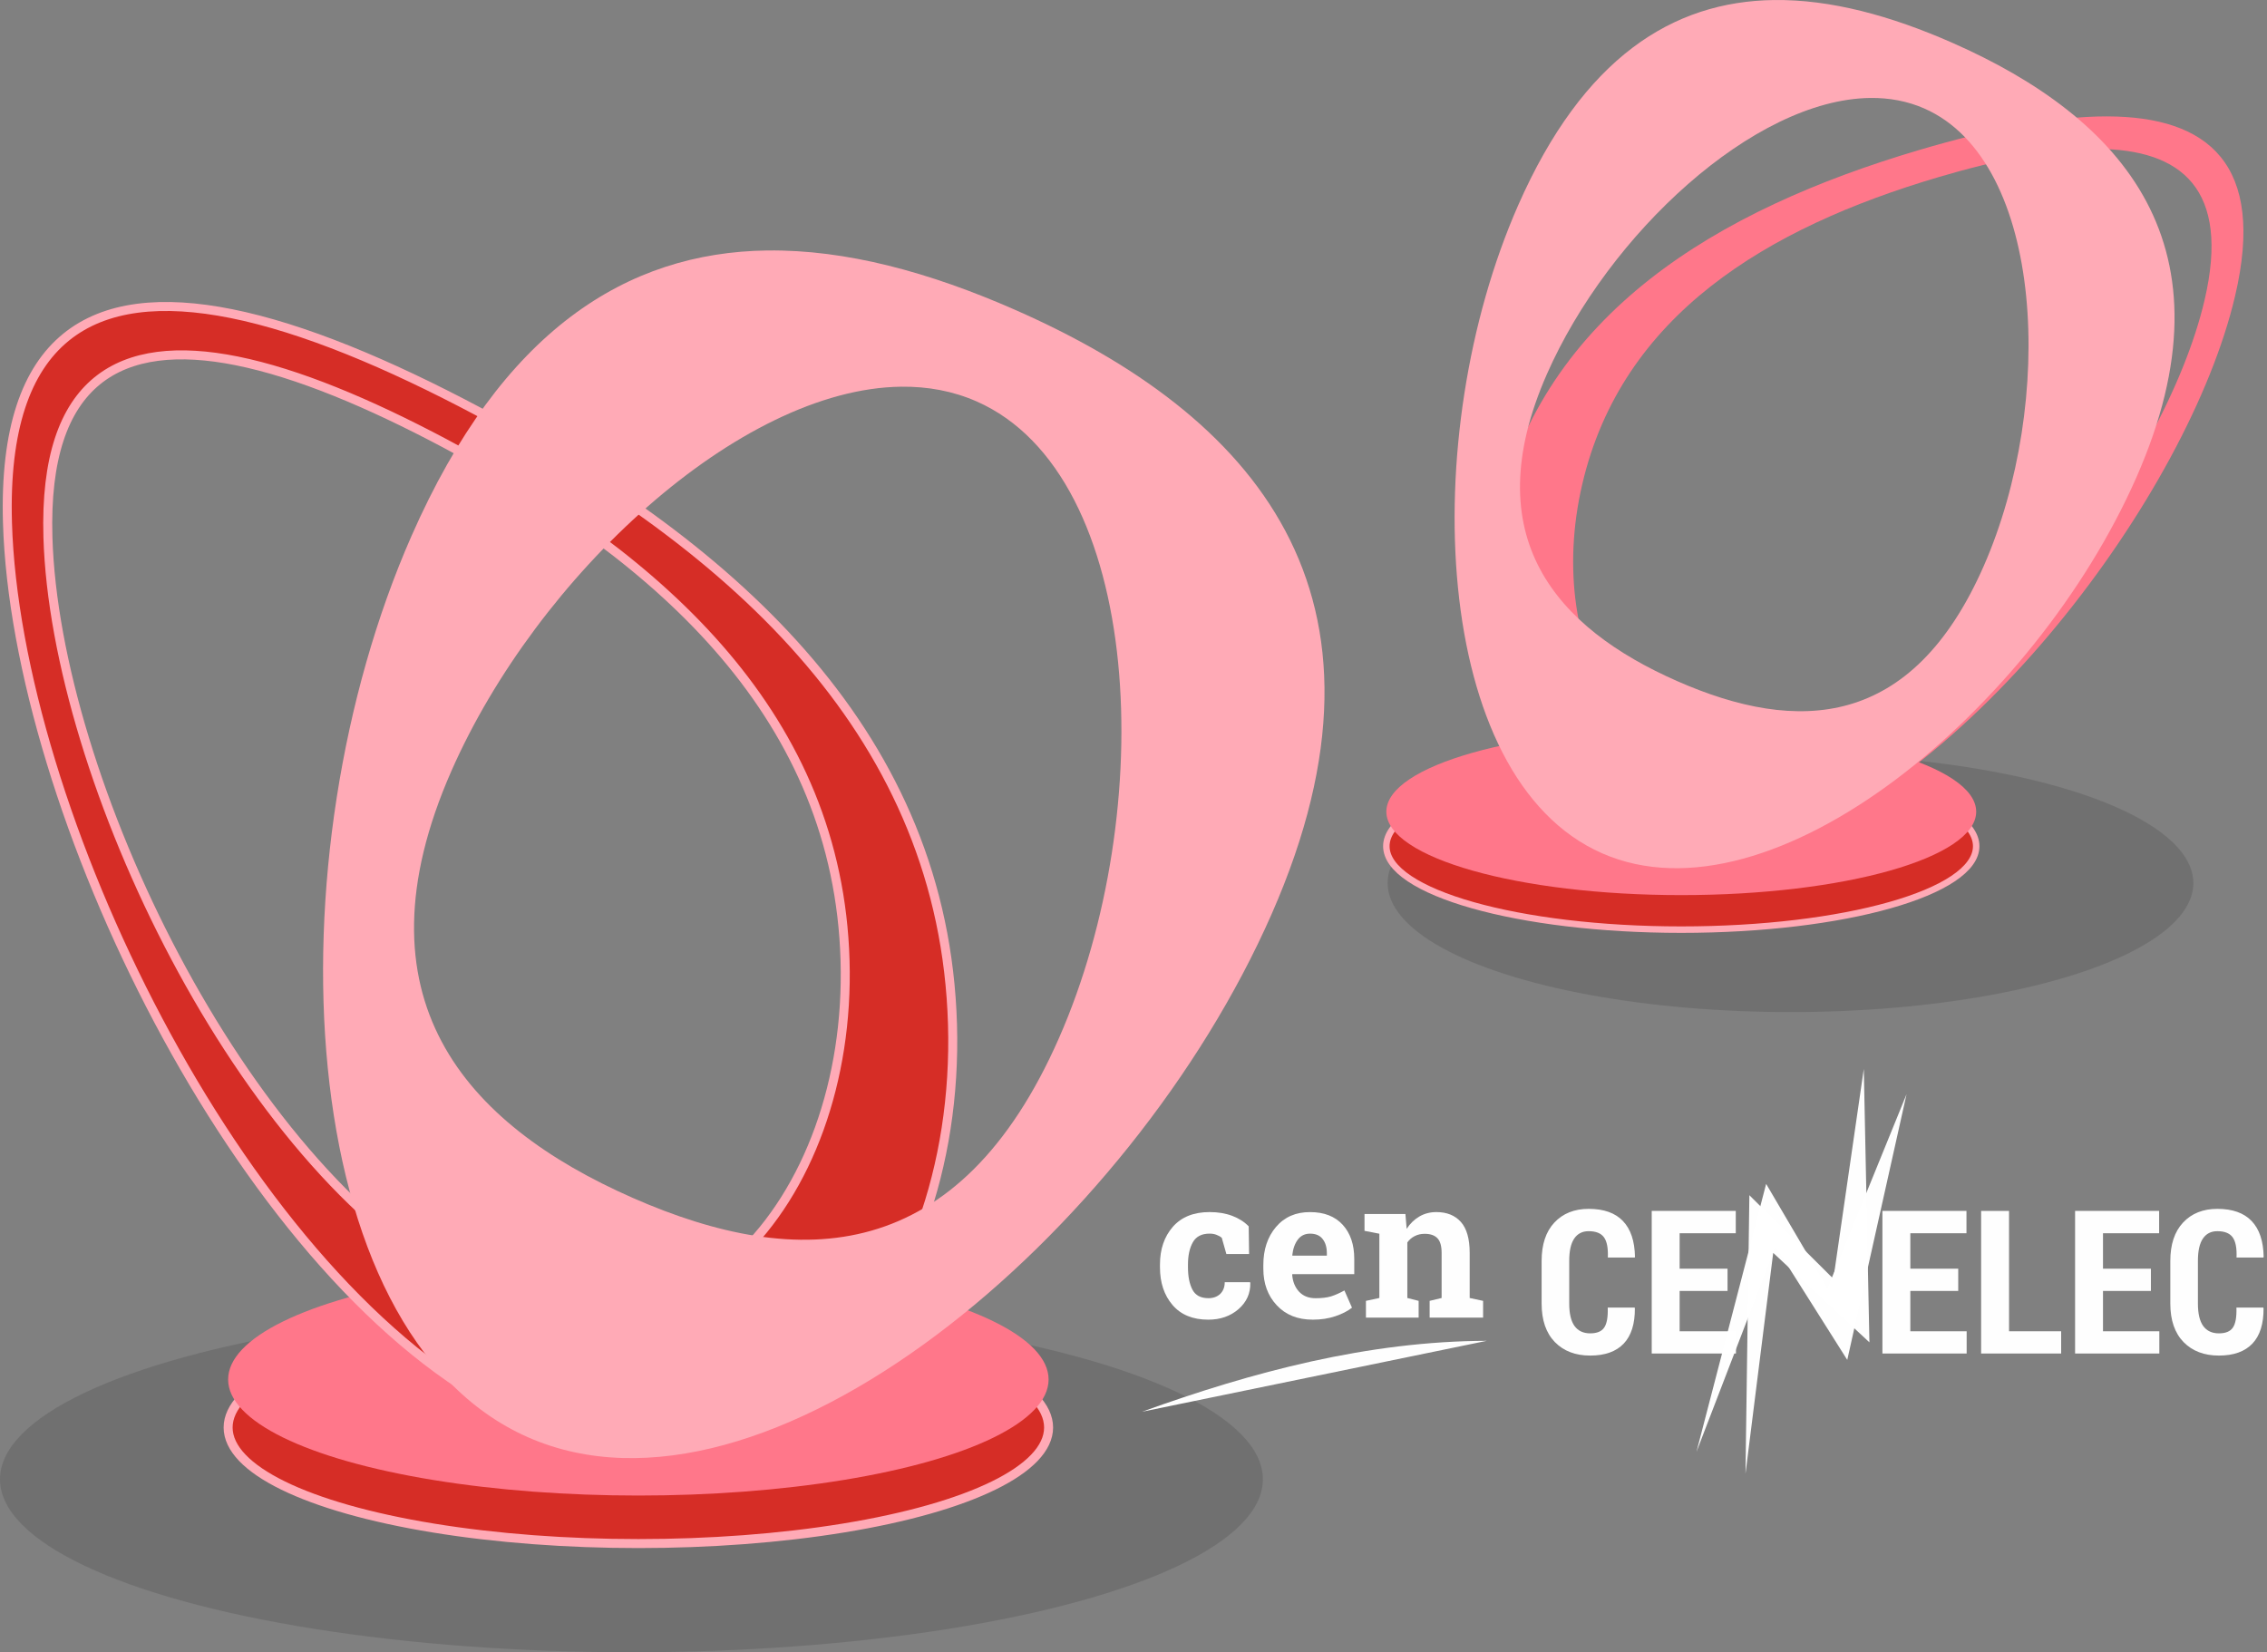 <?xml version="1.0" encoding="UTF-8" standalone="no"?>
<!-- Created with Inkscape (http://www.inkscape.org/) -->

<svg
   width="175.282mm"
   height="127.766mm"
   viewBox="0 0 175.282 127.766"
   version="1.1"
   id="svg5"
   inkscape:version="1.2.1 (9c6d41e4, 2022-07-14)"
   sodipodi:docname="cen-cenelec.svg"
   xmlns:inkscape="http://www.inkscape.org/namespaces/inkscape"
   xmlns:sodipodi="http://sodipodi.sourceforge.net/DTD/sodipodi-0.dtd"
   xmlns="http://www.w3.org/2000/svg"
   xmlns:svg="http://www.w3.org/2000/svg">
  <rect x="0" y="0" width="175.282" height="127.766" fill="#808080" stroke="none"/>
  <sodipodi:namedview
     id="namedview7"
     pagecolor="#00946e"
     bordercolor="#000000"
     borderopacity="0.25"
     inkscape:showpageshadow="2"
     inkscape:pageopacity="0"
     inkscape:pagecheckerboard="false"
     inkscape:deskcolor="#d1d1d1"
     inkscape:document-units="mm"
     showgrid="false"
     inkscape:zoom="2.4870793"
     inkscape:cx="331.31231"
     inkscape:cy="241.44787"
     inkscape:window-width="2560"
     inkscape:window-height="1395"
     inkscape:window-x="0"
     inkscape:window-y="23"
     inkscape:window-maximized="1"
     inkscape:current-layer="layer1"
     showguides="true"
     inkscape:lockguides="true">
    <sodipodi:guide
       position="-368.151,294.218"
       orientation="1,0"
       id="guide2923"
       inkscape:locked="true" />
    <sodipodi:guide
       position="-165.231,238.458"
       orientation="0,-1"
       id="guide8011"
       inkscape:locked="true" />
    <sodipodi:guide
       position="94.79,343.564"
       orientation="0,-1"
       id="guide11504"
       inkscape:locked="true" />
    <sodipodi:guide
       position="71.193,333.984"
       orientation="-0.001,-1"
       id="guide13038"
       inkscape:locked="true" />
    <sodipodi:guide
       position="60.903,378.044"
       orientation="0,-1"
       id="guide13636"
       inkscape:locked="true" />
    <sodipodi:guide
       position="193.362,389.83"
       orientation="0,-1"
       id="guide13711"
       inkscape:locked="true" />
  </sodipodi:namedview>
  <defs
     id="defs2">
    <inkscape:path-effect
       effect="simplify"
       id="path-effect2901"
       is_visible="true"
       lpeversion="1"
       steps="1"
       threshold="0.005"
       smooth_angles="360"
       helper_size="0"
       simplify_individual_paths="false"
       simplify_just_coalesce="false" />
    <inkscape:path-effect
       effect="simplify"
       id="path-effect2901-2"
       is_visible="true"
       lpeversion="1"
       steps="1"
       threshold="0.005"
       smooth_angles="360"
       helper_size="0"
       simplify_individual_paths="false"
       simplify_just_coalesce="false" />
  </defs>
  <g
     inkscape:label="Ebene 1"
     inkscape:groupmode="layer"
     id="layer1"
     transform="translate(-362.812,-172.207)">
    <ellipse
       style="opacity:0.2;fill:#333333;stroke-width:4"
       id="path2761"
       cx="501.252"
       cy="240.494"
       rx="31.149"
       ry="9.975" />
    <ellipse
       style="opacity:0.2;fill:#333333;stroke-width:4.124"
       id="path2763"
       cx="411.634"
       cy="286.595"
       rx="48.823"
       ry="13.378" />
    <g
       id="g2506"
       style="stroke-width:0.1;stroke-dasharray:none"
       transform="translate(392.751,96.819)">
      <ellipse
         style="fill:#d62d26;fill-opacity:1;stroke:#ffaab6;stroke-width:0.5;stroke-linecap:round;stroke-linejoin:round;stroke-dasharray:none;stroke-opacity:1"
         id="path7480-4"
         cx="100.055"
         cy="140.823"
         rx="22.803"
         ry="6.452" />
      <ellipse
         style="fill:#ff778a;fill-opacity:1;stroke:none;stroke-width:0.1;stroke-linecap:round;stroke-linejoin:round;stroke-dasharray:none;stroke-opacity:1"
         id="path7480"
         cx="100.055"
         cy="138.153"
         rx="22.803"
         ry="6.452" />
      <path
         id="path2744-6-3-0-6-5"
         style="fill:#ff778a;fill-opacity:1;stroke:none;stroke-width:0.1;stroke-linecap:round;stroke-linejoin:round;stroke-dasharray:none;stroke-opacity:1"
         d="m 132.998,84.388 c -4.085,-0.01 -9.086,0.985 -14.5,2.585 -15.75,4.653 -29.028,12.65 -32.654,28.133 -3.626,15.483 4.726,30.563 20.476,25.911 15.75,-4.653 32.933,-27.277 36.56,-42.76 2.38,-10.161 -2.082,-13.849 -9.881,-13.869 z m -0.818,2.515 c 6.579,0.017 10.342,3.128 8.334,11.698 -3.059,13.06 -17.553,32.143 -30.838,36.068 -13.285,3.925 -20.33,-8.795 -17.272,-21.855 3.059,-13.06 14.259,-19.805 27.544,-23.73 4.567,-1.349 8.786,-2.19 12.232,-2.181 z" />
      <path
         id="path2744-6-3-0-6"
         style="fill:#ffaab6;fill-opacity:1;stroke:none;stroke-width:0.1;stroke-linecap:round;stroke-linejoin:round;stroke-dasharray:none;stroke-opacity:1"
         d="m 107.217,75.39 c -7.805,0.106 -14.74,4.433 -19.772,15.87 -7.855,17.853 -6.719,44.299 6.482,50.108 13.201,5.808 33.467,-11.221 41.322,-29.073 7.855,-17.853 -1.057,-27.799 -14.258,-33.607 -4.744,-2.087 -9.396,-3.356 -13.774,-3.297 z m 7.447,7.573 c 1.47,-0.018 2.88,0.241 4.191,0.818 9.324,4.103 10.127,22.784 4.579,35.394 -5.549,12.61 -14.372,12.983 -23.696,8.881 C 90.413,123.953 84.118,116.927 89.666,104.317 94.435,93.48 105.678,83.072 114.663,82.963 Z" />
    </g>
    <g
       id="g2554"
       style="stroke-width:0.1;stroke-dasharray:none"
       transform="matrix(1.391,0,0,1.391,272.993,86.708)">
      <ellipse
         style="fill:#d62d26;fill-opacity:1;stroke:#ffaab6;stroke-width:0.5;stroke-linecap:round;stroke-linejoin:round;stroke-dasharray:none;stroke-opacity:1"
         id="path7480-4-8"
         cx="100.055"
         cy="140.823"
         rx="22.803"
         ry="6.452" />
      <ellipse
         style="fill:#ff778a;fill-opacity:1;stroke:none;stroke-width:0.1;stroke-linecap:round;stroke-linejoin:round;stroke-dasharray:none;stroke-opacity:1"
         id="path7480-1"
         cx="100.055"
         cy="138.153"
         rx="22.803"
         ry="6.452" />
      <path
         id="path2744-6-3-0-6-5-2"
         style="fill:#d62d26;fill-opacity:1;stroke:#ffaab6;stroke-width:0.5;stroke-linecap:round;stroke-linejoin:round;stroke-dasharray:none;stroke-opacity:1"
         d="m 77.435,78.901 c 4.005,0.805 8.707,2.778 13.693,5.425 14.506,7.7 25.922,18.185 26.388,34.08 0.466,15.895 -10.727,29.007 -25.232,21.306 -14.506,-7.7 -26.832,-33.297 -27.297,-49.192 -0.306,-10.431 4.802,-13.155 12.448,-11.619 z m 0.3,2.627 c -6.45,-1.296 -10.758,1.003 -10.5,9.801 0.393,13.408 10.79,34.998 23.026,41.493 12.235,6.495 21.676,-4.564 21.283,-17.972 C 111.151,101.443 101.522,92.6 89.286,86.104 85.08,83.872 81.113,82.207 77.735,81.528 Z" />
      <path
         id="path2744-6-3-0-6-1"
         style="fill:#ffaab6;fill-opacity:1;stroke:none;stroke-width:0.1;stroke-linecap:round;stroke-linejoin:round;stroke-dasharray:none;stroke-opacity:1"
         d="m 107.217,75.39 c -7.805,0.106 -14.74,4.433 -19.772,15.87 -7.855,17.853 -6.719,44.299 6.482,50.108 13.201,5.808 33.467,-11.221 41.322,-29.073 7.855,-17.853 -1.057,-27.799 -14.258,-33.607 -4.744,-2.087 -9.396,-3.356 -13.774,-3.297 z m 7.447,7.573 c 1.47,-0.018 2.88,0.241 4.191,0.818 9.324,4.103 10.127,22.784 4.579,35.394 -5.549,12.61 -14.372,12.983 -23.696,8.881 C 90.413,123.953 84.118,116.927 89.666,104.317 94.435,93.48 105.678,83.072 114.663,82.963 Z" />
    </g>
    <g
       id="g3068-5"
       transform="matrix(1.338,0,0,1.338,387.288,57.66)">
      <g
         id="g1204">
        <path
           style="opacity:0.99;fill:#ffffff;stroke:#ff57ff;stroke-width:0;stroke-linecap:square;stroke-linejoin:round;stroke-dasharray:none;stroke-opacity:1;paint-order:fill markers stroke"
           d="m 47.7,167.201 c 6.389,-2.307 13.086,-4.084 19.922,-4.099"
           id="path2899-7" />
        <g
           aria-label="cen"
           id="text2957-3"
           style="font-weight:bold;font-size:8.467px;font-family:'Roboto Slab';-inkscape-font-specification:'Roboto Slab Bold';opacity:0.99;fill:#ffffff;stroke:#ff57ff;stroke-width:0;stroke-linecap:square;stroke-linejoin:round;paint-order:fill markers stroke"
           transform="matrix(1.339,0,0,1.339,-23.604,-54.155)">
          <path
             d="m 56.111,160.413 q 0.322,0 0.517,-0.186 0.194,-0.19 0.194,-0.504 h 1.091 l 0.012,0.025 q 0.017,0.678 -0.508,1.137 -0.525,0.455 -1.306,0.455 -1,0 -1.542,-0.633 -0.542,-0.633 -0.542,-1.625 v -0.124 q 0,-0.988 0.554,-1.625 0.558,-0.637 1.588,-0.637 0.542,0 0.972,0.161 0.43,0.161 0.715,0.455 l 0.017,1.195 h -0.98 l -0.198,-0.699 q -0.091,-0.079 -0.223,-0.128 -0.132,-0.054 -0.302,-0.054 -0.513,0 -0.723,0.372 -0.211,0.372 -0.211,0.959 v 0.124 q 0,0.599 0.194,0.967 0.194,0.364 0.682,0.364 z"
             id="path3770-4" />
          <path
             d="m 60.613,161.339 q -0.967,0 -1.546,-0.62 -0.579,-0.62 -0.579,-1.575 v -0.165 q 0,-0.996 0.546,-1.641 0.55,-0.645 1.472,-0.641 0.905,0 1.406,0.546 0.5,0.546 0.5,1.476 v 0.657 H 59.741 l -0.008,0.025 q 0.033,0.442 0.294,0.728 0.265,0.285 0.715,0.285 0.401,0 0.666,-0.079 0.265,-0.083 0.579,-0.256 l 0.327,0.744 q -0.277,0.219 -0.719,0.368 -0.438,0.149 -0.98,0.149 z m -0.107,-3.712 q -0.335,0 -0.529,0.256 -0.194,0.256 -0.24,0.674 l 0.012,0.021 h 1.48 v -0.107 q 0,-0.384 -0.182,-0.612 -0.178,-0.232 -0.542,-0.232 z"
             id="path3772-3" />
          <path
             d="m 62.916,160.528 0.579,-0.124 v -2.774 l -0.641,-0.124 v -0.728 h 1.765 l 0.054,0.641 q 0.223,-0.343 0.55,-0.533 0.327,-0.19 0.732,-0.19 0.678,0 1.058,0.426 0.38,0.426 0.38,1.335 v 1.947 l 0.579,0.124 v 0.723 h -2.307 v -0.723 l 0.517,-0.124 v -1.943 q 0,-0.451 -0.182,-0.637 -0.182,-0.19 -0.55,-0.19 -0.24,0 -0.43,0.099 -0.19,0.095 -0.318,0.273 v 2.398 l 0.488,0.124 v 0.723 h -2.274 z"
             id="path3774-0" />
        </g>
        <g
           aria-label="CE   ELEC"
           id="text3011-4"
           style="font-weight:bold;font-size:11.593px;font-family:'Roboto Slab';-inkscape-font-specification:'Roboto Slab Bold';opacity:0.99;fill:#ffffff;stroke:#ff57ff;stroke-width:0;stroke-linecap:square;stroke-linejoin:round;paint-order:fill markers stroke">
          <path
             d="m 76.164,161.18 0.017,0.034 q 0.011,1.359 -0.645,2.049 -0.657,0.691 -1.936,0.691 -1.279,0 -2.043,-0.781 -0.764,-0.787 -0.764,-2.225 v -2.462 q 0,-1.432 0.736,-2.219 0.742,-0.792 1.981,-0.792 1.313,0 1.981,0.702 0.674,0.702 0.696,2.077 l -0.017,0.034 h -1.551 q 0.034,-0.809 -0.221,-1.166 -0.255,-0.357 -0.889,-0.357 -0.543,0 -0.832,0.425 -0.289,0.425 -0.289,1.285 v 2.474 q 0,0.872 0.306,1.296 0.311,0.425 0.906,0.425 0.583,0 0.809,-0.334 0.232,-0.34 0.204,-1.155 z"
             style="font-family:'Roboto Condensed';-inkscape-font-specification:'Roboto Condensed,  Bold'"
             id="path3777-8" />
          <path
             d="m 81.536,160.218 h -2.768 v 2.332 h 3.255 v 1.285 h -4.868 v -8.242 h 4.857 v 1.291 h -3.244 v 2.049 h 2.768 z"
             style="font-family:'Roboto Condensed';-inkscape-font-specification:'Roboto Condensed,  Bold'"
             id="path3779-7" />
          <path
             d="m 94.867,160.218 h -2.768 v 2.332 h 3.255 v 1.285 h -4.868 v -8.242 h 4.857 v 1.291 h -3.244 v 2.049 h 2.768 z"
             style="font-family:'Roboto Condensed';-inkscape-font-specification:'Roboto Condensed,  Bold'"
             id="path3781-5" />
          <path
             d="m 97.804,162.55 h 3.011 v 1.285 h -4.625 v -8.242 h 1.613 z"
             style="font-family:'Roboto Condensed';-inkscape-font-specification:'Roboto Condensed,  Bold'"
             id="path3783-9" />
          <path
             d="m 106.001,160.218 h -2.768 v 2.332 h 3.255 v 1.285 h -4.868 v -8.242 h 4.857 v 1.291 h -3.244 v 2.049 h 2.768 z"
             style="font-family:'Roboto Condensed';-inkscape-font-specification:'Roboto Condensed,  Bold'"
             id="path3785-5" />
          <path
             d="m 112.494,161.18 0.017,0.034 q 0.011,1.359 -0.645,2.049 -0.657,0.691 -1.936,0.691 -1.279,0 -2.043,-0.781 -0.764,-0.787 -0.764,-2.225 v -2.462 q 0,-1.432 0.736,-2.219 0.742,-0.792 1.981,-0.792 1.313,0 1.981,0.702 0.674,0.702 0.696,2.077 l -0.017,0.034 h -1.551 q 0.034,-0.809 -0.221,-1.166 -0.255,-0.357 -0.889,-0.357 -0.543,0 -0.832,0.425 -0.289,0.425 -0.289,1.285 v 2.474 q 0,0.872 0.306,1.296 0.311,0.425 0.906,0.425 0.583,0 0.809,-0.334 0.232,-0.34 0.204,-1.155 z"
             style="font-family:'Roboto Condensed';-inkscape-font-specification:'Roboto Condensed,  Bold'"
             id="path3787-3" />
        </g>
        <path
           style="opacity:0.99;fill:#ffffff;stroke:#ff57ff;stroke-width:0;stroke-linecap:square;stroke-linejoin:round;stroke-dasharray:none;stroke-opacity:1;paint-order:fill markers stroke"
           d="m 79.74,169.521 4.027,-15.489 3.546,6.038 4.568,-11.223 -3.426,15.357 -4.147,-6.563 z"
           id="path3037-2"
           sodipodi:nodetypes="ccccccc" />
        <path
           style="opacity:0.99;fill:#ffffff;stroke:#ff57ff;stroke-width:0;stroke-linecap:square;stroke-linejoin:round;stroke-dasharray:none;stroke-opacity:1;paint-order:fill markers stroke"
           d="m 82.573,170.785 0.225,-16.099 4.855,4.832 1.757,-12.13 0.325,15.802 -5.56,-5.17 z"
           id="path3037-8-7"
           sodipodi:nodetypes="ccccccc" />
      </g>
    </g>
  </g>
</svg>
